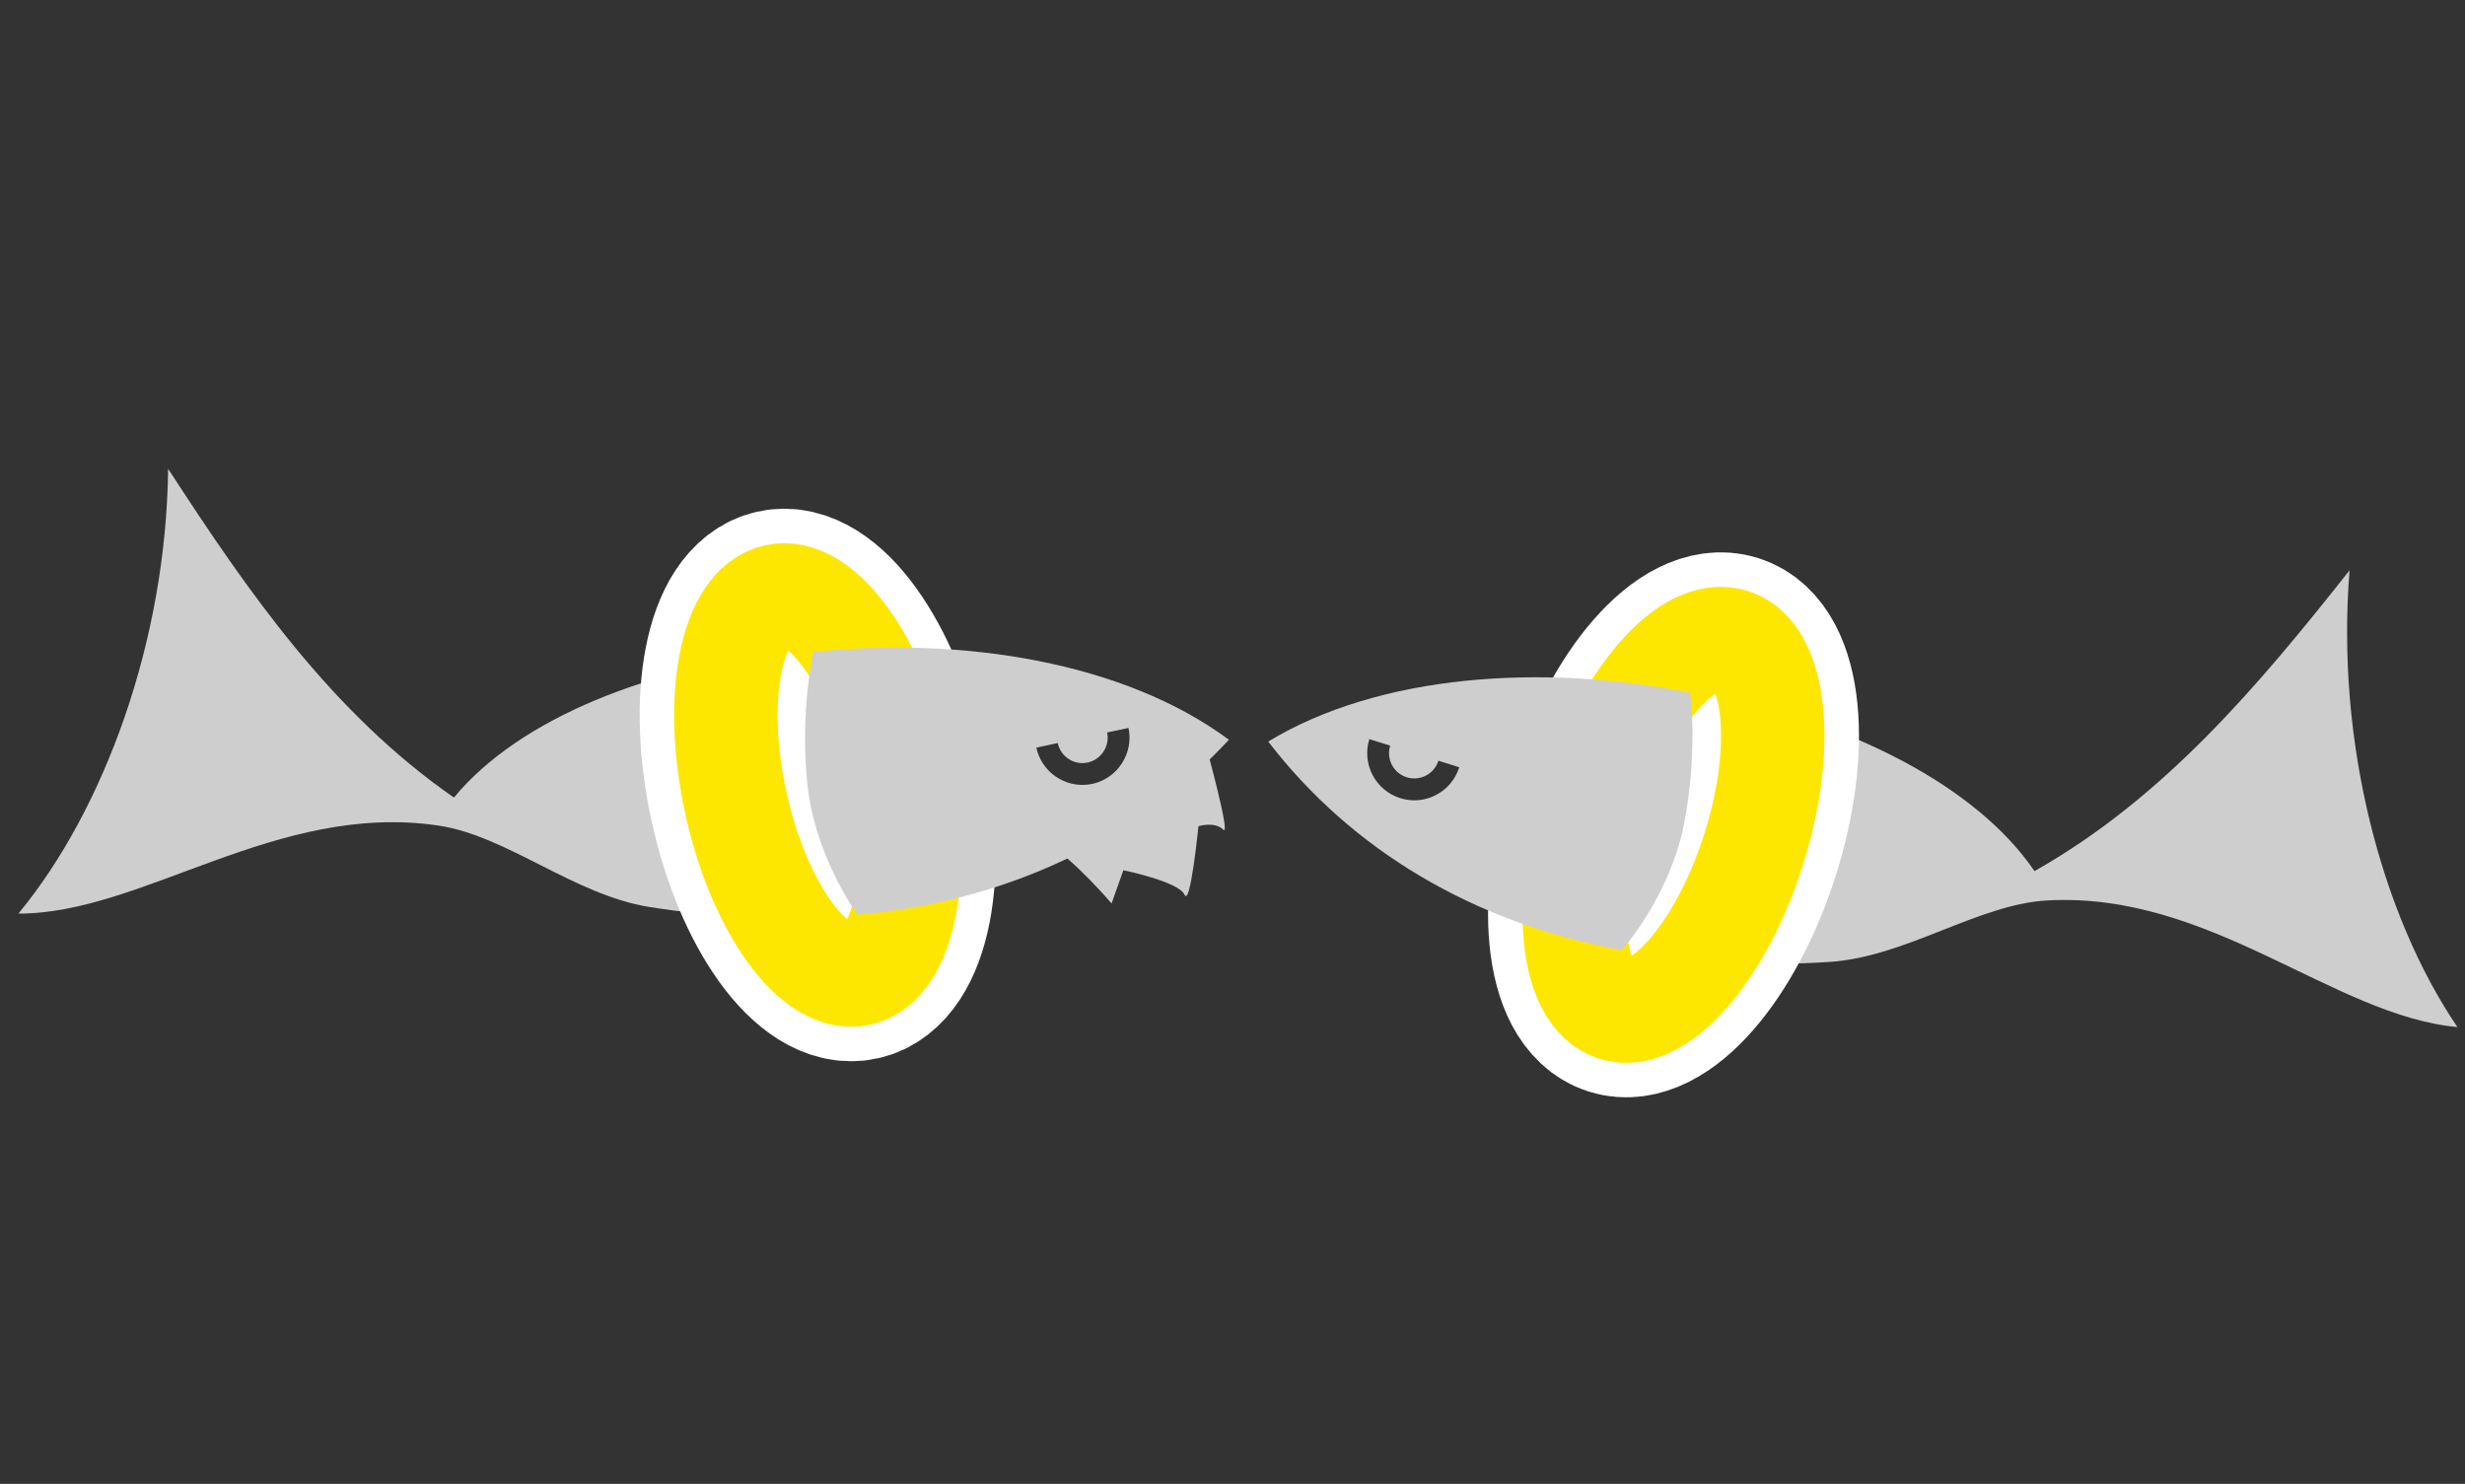 <?xml version="1.0" encoding="utf-8"?>
<!-- Generator: Adobe Illustrator 15.0.0, SVG Export Plug-In . SVG Version: 6.00 Build 0)  -->
<!DOCTYPE svg PUBLIC "-//W3C//DTD SVG 1.1//EN" "http://www.w3.org/Graphics/SVG/1.1/DTD/svg11.dtd">
<svg version="1.1" id="Layer_1" xmlns="http://www.w3.org/2000/svg" xmlns:xlink="http://www.w3.org/1999/xlink" x="0px" y="0px"
	 width="103px" height="62px" viewBox="0 0 103 62" enable-background="new 0 0 103 62" xml:space="preserve">
<rect x="0" y="0" width="103" height="62" fill="#333333" stroke="none"/>
<path fill-rule="evenodd" clip-rule="evenodd" fill="#CFCECE" d="M33.179,27.228c-5.934,0.609-11.464,2.768-14.211,6.097
	c-5.11-3.549-8.596-8.583-11.943-13.738c-0.082,7.177-2.661,14.231-6.256,18.585c5.207,0.011,10.783-4.678,17.546-3.678
	c2.877,0.426,5.672,2.903,8.83,3.404c2.745,0.439,5.384,0.535,7.881,0.313L33.179,27.228z"/>
<path fill-rule="evenodd" clip-rule="evenodd" fill="none" stroke="#FFFFFF" stroke-width="7.205" stroke-miterlimit="10" d="
	M30.749,33.55c0.958,4.367,3.267,7.569,5.155,7.153c1.89-0.417,2.644-4.289,1.687-8.659c-0.957-4.362-3.267-7.565-5.159-7.15
	C30.542,25.307,29.786,29.184,30.749,33.55z"/>
<path fill-rule="evenodd" clip-rule="evenodd" fill="none" stroke="#FDE700" stroke-width="4.323" stroke-miterlimit="10" d="
	M30.749,33.55c0.958,4.367,3.267,7.569,5.155,7.153c1.89-0.417,2.644-4.289,1.687-8.659c-0.957-4.362-3.267-7.565-5.159-7.15
	C30.542,25.307,29.786,29.184,30.749,33.55z"/>
<path fill-rule="evenodd" clip-rule="evenodd" fill="#CFCECE" d="M33.988,27.237c0,0-0.564,2.411-0.256,5.488
	c0.311,3.077,2.103,5.497,2.103,5.497c6.264-0.563,11.627-3.123,15.515-7.313C46.98,27.67,40.259,26.59,33.988,27.237z
	 M45.645,32.753c-0.138,0.03-0.276,0.043-0.412,0.043c-0.911,0-1.73-0.633-1.929-1.557l0.892-0.192
	c0.123,0.57,0.685,0.937,1.255,0.813c0.565-0.125,0.931-0.688,0.81-1.255l0.893-0.19C47.378,31.473,46.701,32.521,45.645,32.753z"/>
<path fill="#CFCECE" d="M50.36,31.042l-2.62,2.087l-4.036,2.081c1.142,0.658,2.743,2.539,2.743,2.539l0.493-1.387
	c0,0,2.309,0.473,2.555,1.019c0.242,0.546,0.582-2.859,0.582-2.859s0.681-0.213,1.032,0.141
	C51.462,35.019,50.36,31.042,50.36,31.042z"/>
<path fill-rule="evenodd" clip-rule="evenodd" fill="#CFCECE" d="M68.571,39.771c2.466,0.451,5.103,0.604,7.876,0.421
	c3.19-0.206,6.203-2.412,9.108-2.57c6.826-0.37,11.943,4.817,17.129,5.292c-3.177-4.673-5.09-11.934-4.507-19.085
	c-3.813,4.822-7.747,9.507-13.166,12.569c-2.426-3.571-7.732-6.23-13.584-7.391L68.571,39.771z"/>
<path fill-rule="evenodd" clip-rule="evenodd" fill="none" stroke="#FFFFFF" stroke-width="7.205" stroke-miterlimit="10" d="
	M73.263,35.528c-1.359,4.26-3.957,7.232-5.798,6.645c-1.843-0.592-2.233-4.518-0.875-8.777c1.355-4.259,3.953-7.231,5.8-6.641
	C74.232,27.341,74.626,31.269,73.263,35.528z"/>
<path fill-rule="evenodd" clip-rule="evenodd" fill="none" stroke="#FDE700" stroke-width="4.323" stroke-miterlimit="10" d="
	M73.263,35.528c-1.359,4.26-3.957,7.232-5.798,6.645c-1.843-0.592-2.233-4.518-0.875-8.777c1.355-4.259,3.953-7.231,5.8-6.641
	C74.232,27.341,74.626,31.269,73.263,35.528z"/>
<path fill-rule="evenodd" clip-rule="evenodd" fill="#CFCECE" d="M70.623,28.94c-6.185-1.225-12.979-0.774-17.63,2.044
	c3.483,4.535,8.587,7.584,14.771,8.719c0,0,2.009-2.238,2.604-5.275C70.96,31.393,70.623,28.94,70.623,28.94z M60.006,33.215
	c-0.285,0.149-0.596,0.225-0.907,0.225c-0.2,0-0.398-0.031-0.594-0.092c-1.032-0.324-1.611-1.43-1.287-2.464l0.871,0.271
	c-0.174,0.556,0.136,1.148,0.689,1.322c0.27,0.083,0.556,0.059,0.805-0.071c0.251-0.131,0.437-0.352,0.521-0.621l0.871,0.274
	C60.815,32.562,60.472,32.972,60.006,33.215z"/>
</svg>
